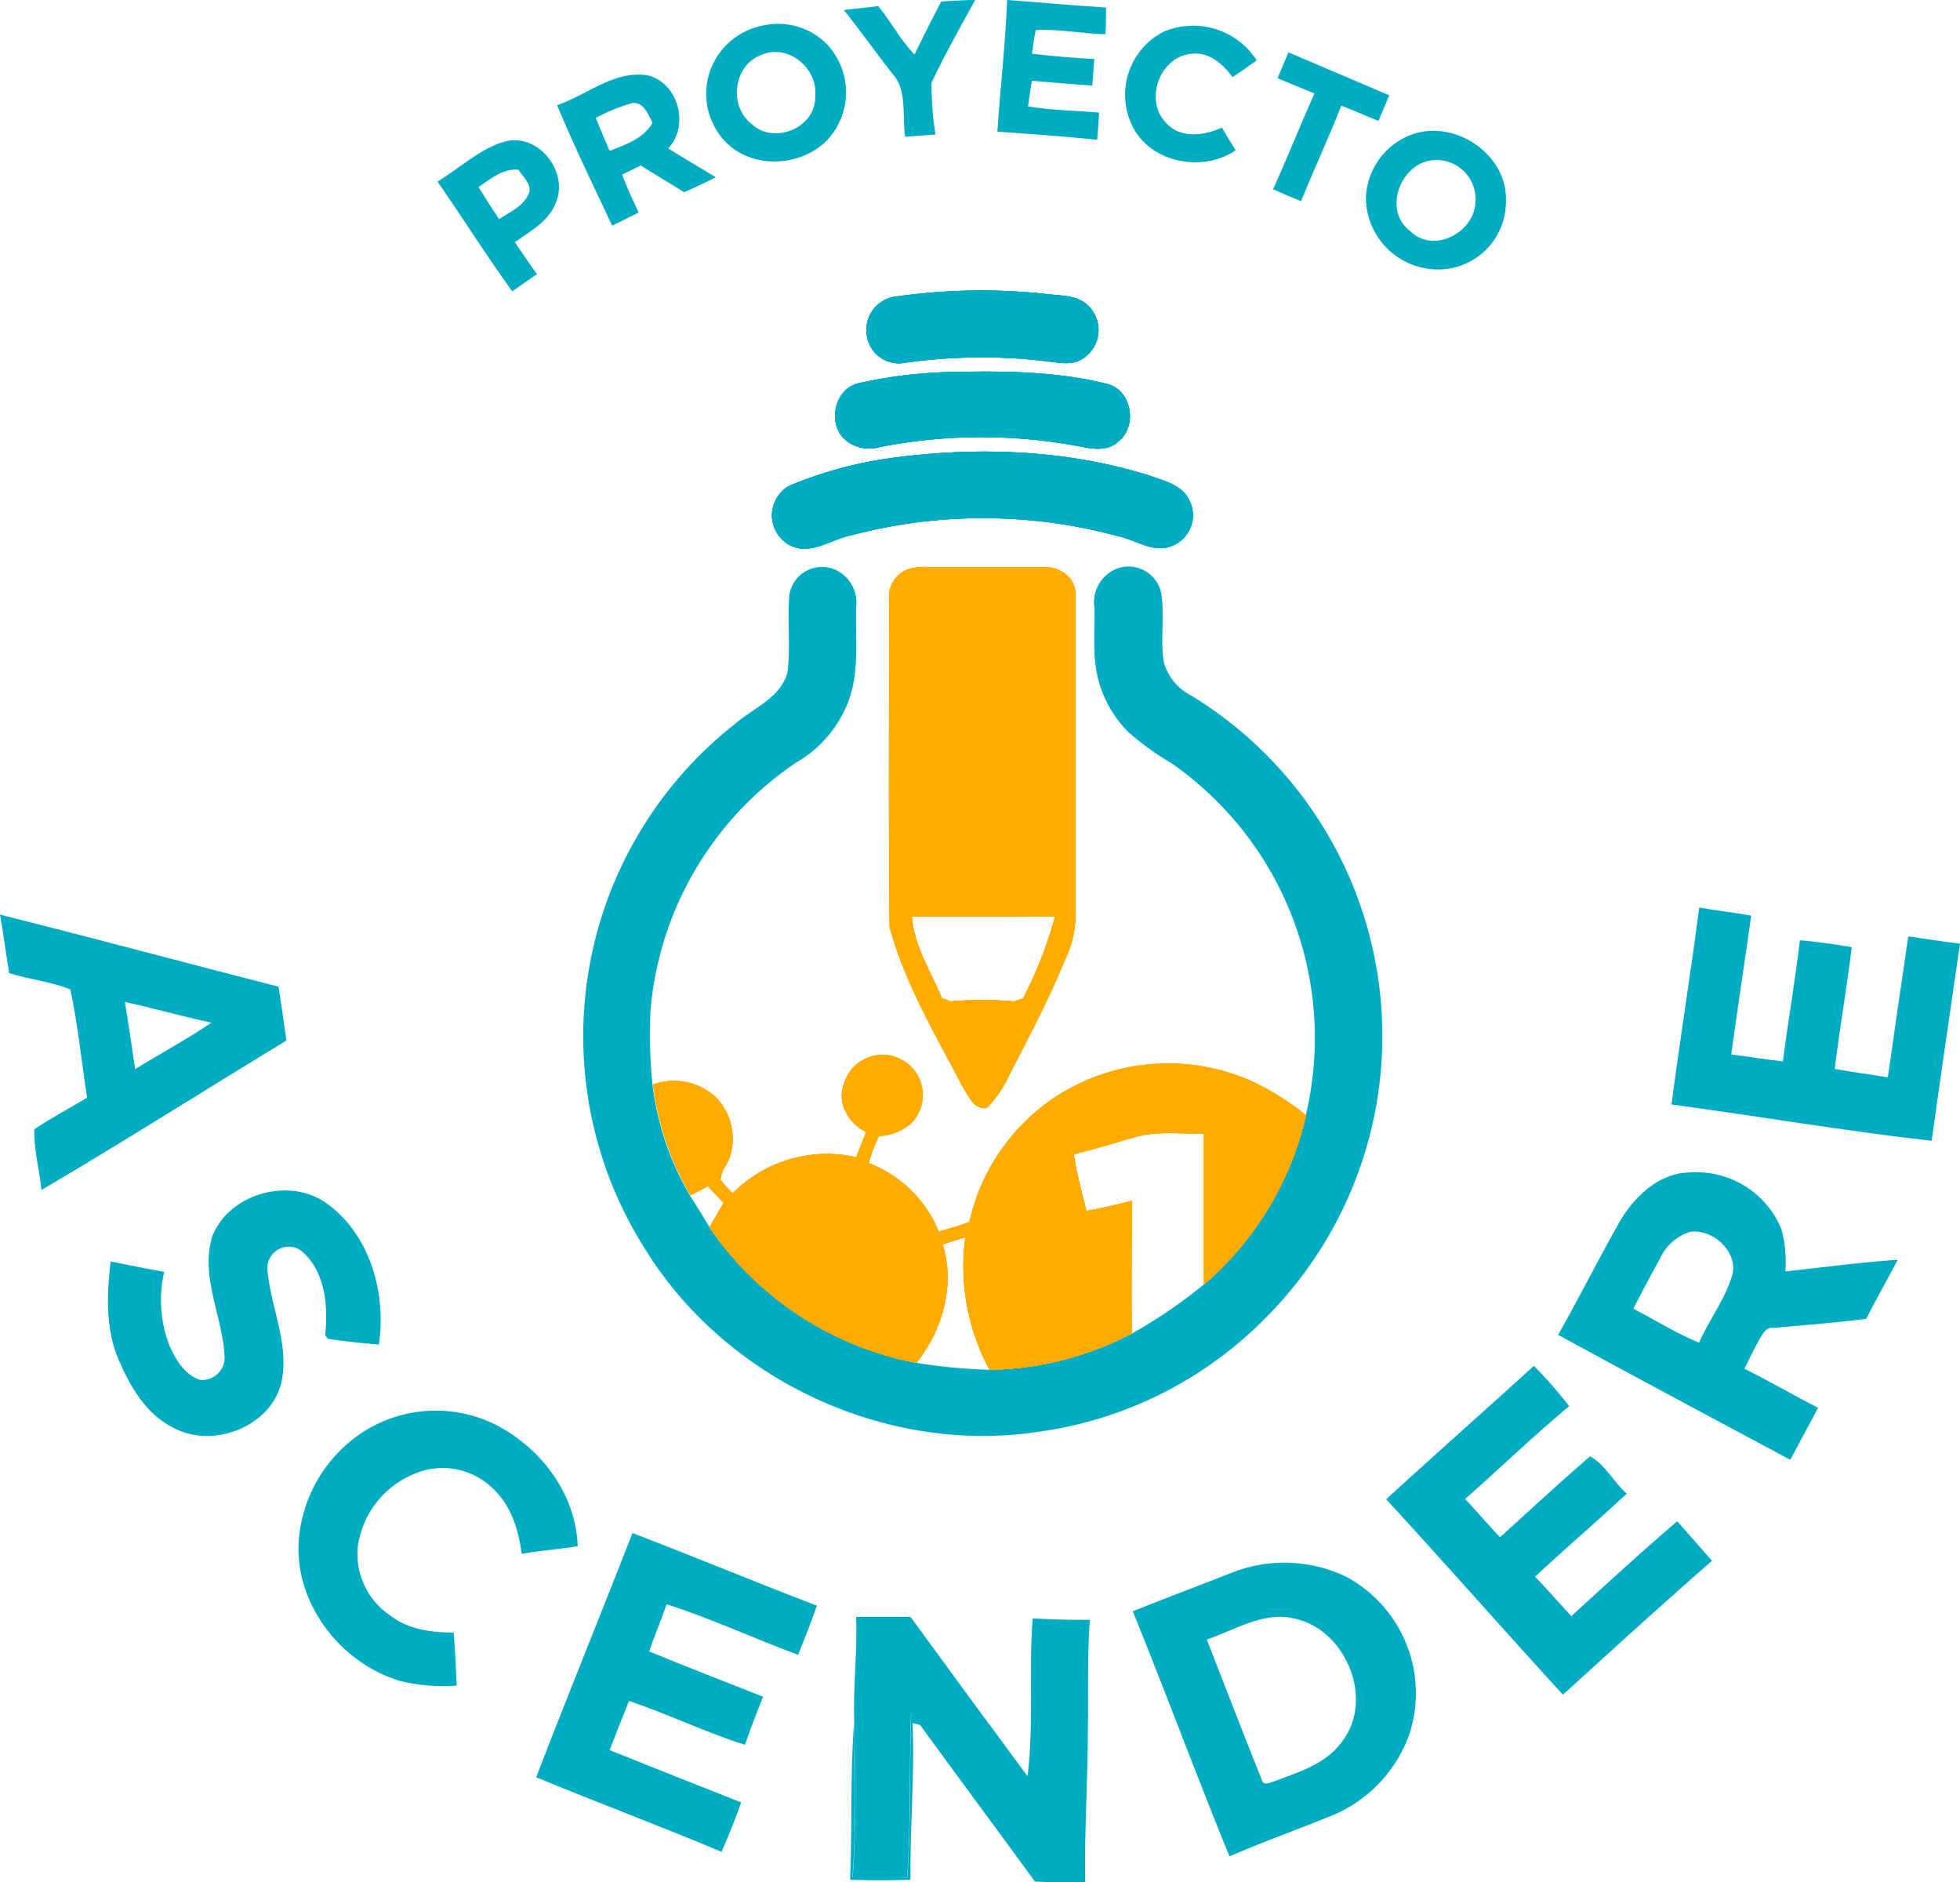 <svg xmlns="http://www.w3.org/2000/svg" viewBox="0 0 216.01 207.41"><defs><style>.cls-1{fill:#00acc1;}.cls-2{fill:#ffab00;}</style></defs><title>AscendereLogo</title><g id="Layer_2" data-name="Layer 2"><g id="Layer_1-2" data-name="Layer 1"><path class="cls-1" d="M98.87,32.66a66.24,66.24,0,0,1,16.57-.25c1.5.19,3.26.1,4.44,1.22a3.74,3.74,0,0,1-.54,5.88c-1.28.87-2.86.39-4.28.26A59.66,59.66,0,0,0,99.58,40a3.57,3.57,0,0,1-4.08-3.41A3.68,3.68,0,0,1,98.87,32.66Z"/><path class="cls-1" d="M104.45,41c5.9-.13,11.89-.14,17.65,1.33,2.66.71,3.28,4.71,1.14,6.32-1,1-2.58.87-3.87.61a58,58,0,0,0-22.42,0,4.09,4.09,0,0,1-3.71-.73c-2.13-1.73-1.32-5.71,1.42-6.31A51.21,51.21,0,0,1,104.45,41Z"/><path class="cls-1" d="M97.93,50.51c9.54-1.33,19.45-1,28.68,1.87,1.6.58,3.58,1,4.41,2.64a3.62,3.62,0,0,1-1.7,5.06c-2.06,1-4.09-.58-6.09-1A56.77,56.77,0,0,0,93.73,59c-2.23.46-4.55,2.32-6.81,1A3.73,3.73,0,0,1,87,53.52,44.91,44.91,0,0,1,97.93,50.51Z"/><path class="cls-1" d="M87,65.52a3.64,3.64,0,0,1,5.09-2.73,4,4,0,0,1,2.27,4.15c-.1,3.45.39,7-.86,10.34a13.21,13.21,0,0,1-5.8,6.77,36.66,36.66,0,0,0-16,27.19,54.53,54.53,0,0,0,.21,8.27,31.69,31.69,0,0,0,4.13,12.22c.74,1.16,1.46,2.33,2.17,3.51a35.67,35.67,0,0,0,22.81,14.93,60.36,60.36,0,0,0,8.07.76,34.79,34.79,0,0,0,15.67-4,54.91,54.91,0,0,0,7.9-5.39,34.71,34.71,0,0,0,11.25-18.65,36.9,36.9,0,0,0-14.79-38.79,30.27,30.27,0,0,1-4.77-3.44,12.72,12.72,0,0,1-3.32-5.82c-.67-2.59-.35-5.28-.42-7.92a4,4,0,0,1,2.17-4.13A3.68,3.68,0,0,1,128,65.48c.35,2.46-.12,5,.25,7.43a5.92,5.92,0,0,0,3.1,3.77,43.93,43.93,0,0,1,7.83,68.83,43.25,43.25,0,0,1-24.67,12.24c-16.61,2.57-34.2-5.53-43.16-19.72A43.76,43.76,0,0,1,81,79.77c2-1.76,5-2.83,5.78-5.66C87.16,71.26,86.74,68.37,87,65.52Z"/><path class="cls-2" d="M100.13,62.71a6.75,6.75,0,0,1,2.29-.23c4.2,0,8.4,0,12.61,0,1.68-.07,3.54,1.12,3.49,3,0,11.9,0,23.81,0,35.71a11.63,11.63,0,0,1-1.21,4.71c-1.75,4.25-3.9,8.32-6,12.39a13.3,13.3,0,0,1-2.55,3.79c-1.47.23-2.05-1.42-2.71-2.41-2.95-5.68-6.31-11.28-8-17.49C97.91,90.1,98,78,98,66A3.17,3.17,0,0,1,100.13,62.71ZM100.5,101c.24,3.26,2.11,6.08,3.31,9l1,.34a37.73,37.73,0,0,1,6.88,0l1.05-.31a44.75,44.75,0,0,0,3.54-9.07C111,101,105.75,101,100.5,101Z"/><path class="cls-1" d="M103.73.16C105,.1,106.22,0,107.47,0c-1.64,3-3.33,6-4.8,9.1a34.51,34.51,0,0,0,.43,5.72l-3.34.25c-.37-2.36.3-5.19-1.5-7.06C96.49,5.72,94.8,3.38,93,1.1L96.79.68c1.42,1.73,2.46,3.74,4,5.33C101.75,4,102.73,2.1,103.73.16Z"/><path class="cls-1" d="M111,0c3.63.26,7.26.61,10.9.83,0,1,0,2-.07,2.94-2.57-.05-5.12-.6-7.68-.46-.2.86-.29,1.73-.41,2.61,2.28.28,4.57.46,6.86.58-.07,1-.15,2-.22,2.93-2.23-.15-4.44-.34-6.66-.53-.14.94-.3,1.88-.43,2.83,2.59.41,5.22.47,7.84.67q-.08,1.5-.21,3c-3.66-.37-7.33-.64-11-.89C110.24,9.72,110.8,4.89,111,0Z"/><path class="cls-1" d="M84.43,2.75a7.53,7.53,0,0,1,6.52,1.94,7.71,7.71,0,0,1,.11,10.86c-2.93,2.85-8.14,3.09-11.07.11a7.65,7.65,0,0,1-1.68-8A7.77,7.77,0,0,1,84.43,2.75ZM83.9,6.06c-3.12,1.14-3.62,5.72-1,7.65C85.39,16,90,14,89.84,10.57,90.16,7.52,86.81,4.74,83.9,6.06Z"/><path class="cls-1" d="M128.15,3.54A8.31,8.31,0,0,1,138.5,6.65q-1.31.95-2.66,1.85c-1.06-1.43-2.59-2.82-4.51-2.57-3.43.25-5.26,5-2.89,7.52,1.56,1.87,4.25,1.52,6.23.61.49.84,1,1.67,1.51,2.5C132.62,19,127,18,124.9,14.09A7.81,7.81,0,0,1,128.15,3.54Z"/><path class="cls-1" d="M142,5.77l11.11,4.73q-.59,1.42-1.19,2.83c-1.36-.56-2.72-1.15-4.09-1.69-1.41,3.55-3,7-4.45,10.53-1-.41-2.07-.86-3.08-1.32,1.59-3.49,3-7.05,4.56-10.55-1.36-.55-2.71-1.12-4.06-1.68Z"/><path class="cls-1" d="M61.4,11.59c3.36-1.14,6.44-4,10.19-3.24,3.26,1,4.36,5.59,2.05,8,1.73,1.08,3.49,2.11,5.24,3.18-1.14.59-2.3,1.13-3.48,1.65-1.59-1-3.2-1.94-4.77-2.94l-2.06,1c.53,1.43,1.18,2.8,1.82,4.18-1,.49-2,1-2.93,1.44C65.41,20.47,63.26,16.09,61.4,11.59ZM65.66,13c.5,1.21,1,2.42,1.54,3.63,1.75-.72,3.73-1.34,4.72-3.11-.52-.91-.92-2.27-2.22-2.17A19.81,19.81,0,0,0,65.66,13Z"/><path class="cls-1" d="M155.71,14.78c4.74-1.6,10.44,2.27,10.26,7.37a7.47,7.47,0,0,1-8.16,7.51,7.94,7.94,0,0,1-7.27-8.06A7.76,7.76,0,0,1,155.71,14.78ZM156.6,18c-2.74,1.33-3.82,5.54-1.15,7.49,2.59,2.53,7.12.07,7.16-3.31A4.29,4.29,0,0,0,156.6,18Z"/><path class="cls-1" d="M48.21,20c2.48-1.46,4.64-3.63,7.45-4.41,3.58-.94,6.89,3.13,5.7,6.48-.69,2.19-2.85,3.37-4.62,4.61.8,1.18,1.6,2.37,2.44,3.53-.92.63-1.83,1.25-2.73,1.89C53.59,28.15,51,24,48.21,20Zm4.53.61C53.47,21.8,54.24,23,55,24.15c1.22-.83,2.83-1.46,3.34-3,.17-1-.73-1.69-1.21-2.45C55.39,18.55,54.07,19.72,52.73,20.62Z"/><path class="cls-1" d="M98.87,32.66a66.24,66.24,0,0,1,16.57-.25c1.5.19,3.26.1,4.44,1.22a3.74,3.74,0,0,1-.54,5.88c-1.28.87-2.86.39-4.28.26A59.66,59.66,0,0,0,99.58,40a3.57,3.57,0,0,1-4.08-3.41A3.68,3.68,0,0,1,98.87,32.66Z"/><path class="cls-1" d="M104.45,41c5.9-.13,11.89-.14,17.65,1.33,2.66.71,3.28,4.71,1.14,6.32-1,1-2.58.87-3.87.61a58,58,0,0,0-22.42,0,4.09,4.09,0,0,1-3.71-.73c-2.13-1.73-1.32-5.71,1.42-6.31A51.21,51.21,0,0,1,104.45,41Z"/><path class="cls-1" d="M97.93,50.51c9.54-1.33,19.45-1,28.68,1.87,1.6.58,3.58,1,4.41,2.64a3.62,3.62,0,0,1-1.7,5.06c-2.06,1-4.09-.58-6.09-1A56.77,56.77,0,0,0,93.73,59c-2.23.46-4.55,2.32-6.81,1A3.73,3.73,0,0,1,87,53.52,44.91,44.91,0,0,1,97.93,50.51Z"/><path class="cls-2" d="M93,119.46a4.43,4.43,0,1,1,7.46,4.27,5.63,5.63,0,0,1-3.57,1.43,15.74,15.74,0,0,0-1.15,3,13.52,13.52,0,0,1,7.71,7.54c1.14-.3,2.27-.66,3.39-1.05A22.31,22.31,0,0,1,117,120.44,22.76,22.76,0,0,1,137.65,119a29.27,29.27,0,0,1,6.29,3.89,34.71,34.71,0,0,1-11.25,18.65c0-5.55,0-11.09,0-16.63-2.67.05-5.42-.36-8,.5-2.11.62-4.22,1.24-6.34,1.77.28,2.12.89,4.17,1.38,6.25,1.68-.3,3.34-.7,5-1.12,0,4.87-.05,9.75,0,14.62a34.79,34.79,0,0,1-15.67,4,24,24,0,0,1-2.67-14.6c-.84.25-1.67.52-2.5.78,1.39,4.53,0,9.43-2.9,13.06a35.67,35.67,0,0,1-22.81-14.93l1.58-2.71L78,130.71l-1.89,1a31.69,31.69,0,0,1-4.13-12.22,6.83,6.83,0,0,1,6.89,1.39,6.56,6.56,0,0,1,1.62,6.41c-.26.94-1.07,1.73-1.08,2.72.4.53.87,1,1.32,1.5a14.6,14.6,0,0,1,13.62-4l1.12-2.77C93.57,123.82,92.21,121.55,93,119.46Z"/><path class="cls-1" d="M187.27,100c1.9.34,3.83.54,5.73.89-.72,5.1-1.5,10.19-2.2,15.29,1.9.25,3.79.56,5.69.77.57-4.45,1.36-8.88,1.87-13.34,1.92.14,3.82.44,5.72.75-.53,4.49-1.34,8.93-1.87,13.42,1.94.36,3.9.6,5.85.93q1.1-7.77,2.25-15.53c1.9.26,3.79.57,5.7.8-1.05,7.24-2.12,14.48-3.12,21.72-9.59-1.08-19.11-2.71-28.67-4C185.15,114.45,186.34,107.25,187.27,100Z"/><path class="cls-1" d="M0,100.78c10.26,2.57,20.46,5.32,30.7,7.94q.46,3,.87,5.93c-9,5.46-17.93,11.14-27,16.47-.22-2.24-.85-4.44-.79-6.69,1.88-1.26,3.88-2.32,5.82-3.48-.63-4-1-8-1.85-11.93-2.15-.88-4.53-1.08-6.74-1.8C.66,105.07.38,102.91,0,100.78Zm13.76,9.62c.42,2.46.77,4.93,1.13,7.41,2.79-1.73,5.69-3.29,8.41-5.12C20.12,112,17,111.11,13.76,110.4Z"/><path class="cls-1" d="M178.62,134.41c1.63-2.68,4.32-5.2,7.64-5.22a10.12,10.12,0,0,1,10.07,6.25,13.71,13.71,0,0,1,.43,4.65c4.13-.44,8.25-1,12.39-1.28-1.15,2.18-2.36,4.32-3.48,6.51-3.41.43-6.84.69-10.26,1-.71-.1-1.09.56-1.39,1.07-.64,1.11-1.2,2.27-1.76,3.42,2.73,1.38,5.38,2.91,8.11,4.31-1,1.89-2.05,3.81-3.06,5.73-8.54-4.57-17.09-9.13-25.59-13.77C174.09,142.89,176.24,138.59,178.62,134.41Zm7.64,1.32a5.5,5.5,0,0,0-3.31,2.94c-1,1.83-2,3.69-2.94,5.53,2.41,1.25,4.72,2.71,7.24,3.74,1.1-2.48,2.8-4.69,3.62-7.29S188.86,135.37,186.26,135.73Z"/><path class="cls-1" d="M23.37,136.29c1.84-4.82,8.66-6.71,12.77-3.59,4.69,3.46,6.44,9.85,5.62,15.44-1.88-.14-3.76-.33-5.62-.62l-.3-.4c.34-3.26,0-7.21-2.75-9.39a2.36,2.36,0,0,0-3.62,2c.26,4,2.28,7.92,1.65,12-.71,5.2-7.39,8-11.86,5.66-3.18-1.5-5-4.72-6.3-7.85-1.34-3.34-1.18-7-.77-10.54,2,.38,3.93.8,5.91,1.14a13.77,13.77,0,0,0,.59,8.15c.68,1.54,1.67,3.2,3.36,3.75a2.46,2.46,0,0,0,2.69-2.7C24.5,145,22.08,140.71,23.37,136.29Z"/><path class="cls-1" d="M152.77,165.2c5.39-4.94,10.87-9.78,16.28-14.7a48.69,48.69,0,0,1,3.89,4.44c-3.94,3.28-7.63,6.84-11.47,10.23,1.31,1.37,2.53,2.84,3.85,4.21,3.29-3,6.57-6,9.91-8.91,1.68.88,2.61,2.86,4.06,4.11-3.33,3.09-6.79,6.05-10.11,9.15,1.36,1.42,2.65,2.9,4,4.34,3.86-3.52,7.7-7.06,11.67-10.45l3.83,4.36c-5.55,4.83-11,9.82-16.43,14.75C165.7,179.58,159.32,172.31,152.77,165.2Z"/><path class="cls-1" d="M40.64,157.4a14.87,14.87,0,0,1,13.7-.56c5.14,2.5,9.14,7.69,9.33,13.53-2,.33-4.13.47-6.17.85-.35-2.71-1.23-5.5-3.34-7.36a7.92,7.92,0,0,0-7.08-1.92,10.16,10.16,0,0,0-7.66,8.57A8.2,8.2,0,0,0,43,178c2,1.55,4.56,1.89,7,1.88q.22,2.92.33,5.85a19.92,19.92,0,0,1-6.14-.49c-6.94-2-12.29-9.24-11.14-16.59A15.64,15.64,0,0,1,40.64,157.4Z"/><path class="cls-1" d="M69.7,168.92c6.8,2.59,13.53,5.41,20.33,8-.62,1.83-1.36,3.61-2.07,5.42-4.85-1.79-9.55-4-14.49-5.57-.6,1.74-1.33,3.44-1.93,5.19,4.16,1.73,8.38,3.33,12.56,5q-1.07,2.62-2,5.29c-4.34-1.36-8.45-3.38-12.77-4.83q-1.11,2.7-2.14,5.42,7.24,2.91,14.5,5.76c-.66,1.84-1.38,3.65-2.17,5.44-6.77-2.84-13.65-5.41-20.43-8.21C62.55,186.83,66.21,177.9,69.7,168.92Z"/><path class="cls-1" d="M135.56,173.37a15.75,15.75,0,0,1,12.75.34,14.57,14.57,0,0,1,7,17.43,15.27,15.27,0,0,1-8.74,9c-3.68,1.48-7.42,2.84-11.07,4.4-3.66-8.95-7-18-10.66-27C128.39,176.13,132,174.75,135.56,173.37ZM133,180.65c2,5.14,4,10.3,6.06,15.45.16.79,1.07.23,1.55.12,2.61-1,5.54-1.88,7.26-4.28,3.67-4.66.46-12.42-5.23-13.6C139.26,177.53,136.15,179.59,133,180.65Z"/><path class="cls-1" d="M94.35,178.16q3,0,6,0,6.41,8.8,12.9,17.56c.7-5.77.11-11.61.56-17.39,2.1.1,4.2.18,6.3.15-.3,4.1-.14,8.21-.22,12.32,0,5.54-.4,11.07-.29,16.62-1.85,0-3.7,0-5.54-.1-4.2-5.77-8.46-11.48-12.66-17.25-.34-.44-.67-.87-1-1.3-.2,6,0,12.07-.42,18.1-2,0-4,0-6,0,.41-5.71.29-11.45.17-17.17C94,185.82,94.51,182,94.35,178.16Z"/><path class="cls-2" d="M100.13,62.71a6.75,6.75,0,0,1,2.29-.23c4.2,0,8.4,0,12.61,0,1.68-.07,3.54,1.12,3.49,3,0,11.9,0,23.81,0,35.71a11.63,11.63,0,0,1-1.21,4.71c-1.75,4.25-3.9,8.32-6,12.39a13.3,13.3,0,0,1-2.55,3.79c-1.47.23-2.05-1.42-2.71-2.41-2.95-5.68-6.31-11.28-8-17.49C97.91,90.1,98,78,98,66A3.17,3.17,0,0,1,100.13,62.71ZM100.5,101c.24,3.26,2.11,6.08,3.31,9l1,.34a37.73,37.73,0,0,1,6.88,0l1.05-.31a44.75,44.75,0,0,0,3.54-9.07C111,101,105.75,101,100.5,101Z"/><path class="cls-1" d="M100,206.87c.42-6,.22-12.06.42-18.1.35.42.68.86,1,1.3l-.84-.21c.23,5.75-.3,11.5-.24,17.26q-3.32.12-6.65,0c.24-5.82,0-11.66.44-17.46.12,5.72.24,11.46-.17,17.17C96,206.84,98,206.84,100,206.87Z"/><path class="cls-1" d="M98.87,32.66a66.24,66.24,0,0,1,16.57-.25c1.5.19,3.26.1,4.44,1.22a3.74,3.74,0,0,1-.54,5.88c-1.28.87-2.86.39-4.28.26A59.66,59.66,0,0,0,99.58,40a3.57,3.57,0,0,1-4.08-3.41A3.68,3.68,0,0,1,98.87,32.66Z"/><path class="cls-1" d="M104.45,41c5.9-.13,11.89-.14,17.65,1.33,2.66.71,3.28,4.71,1.14,6.32-1,1-2.58.87-3.87.61a58,58,0,0,0-22.42,0,4.09,4.09,0,0,1-3.71-.73c-2.13-1.73-1.32-5.71,1.42-6.31A51.21,51.21,0,0,1,104.45,41Z"/><path class="cls-1" d="M97.93,50.51c9.54-1.33,19.45-1,28.68,1.87,1.6.58,3.58,1,4.41,2.64a3.62,3.62,0,0,1-1.7,5.06c-2.06,1-4.09-.58-6.09-1A56.77,56.77,0,0,0,93.73,59c-2.23.46-4.55,2.32-6.81,1A3.73,3.73,0,0,1,87,53.52,44.91,44.91,0,0,1,97.93,50.51Z"/><path class="cls-2" d="M93,119.46a4.43,4.43,0,1,1,7.46,4.27,5.63,5.63,0,0,1-3.57,1.43,15.74,15.74,0,0,0-1.15,3,13.52,13.52,0,0,1,7.71,7.54c1.14-.3,2.27-.66,3.39-1.05A22.31,22.31,0,0,1,117,120.44,22.76,22.76,0,0,1,137.65,119a29.27,29.27,0,0,1,6.29,3.89,34.71,34.71,0,0,1-11.25,18.65c0-5.55,0-11.09,0-16.63-2.67.05-5.42-.36-8,.5-2.11.62-4.22,1.24-6.34,1.77.28,2.12.89,4.17,1.38,6.25,1.68-.3,3.34-.7,5-1.12,0,4.87-.05,9.75,0,14.62a34.79,34.79,0,0,1-15.67,4,24,24,0,0,1-2.67-14.6c-.84.25-1.67.52-2.5.78,1.39,4.53,0,9.43-2.9,13.06a35.67,35.67,0,0,1-22.81-14.93l1.58-2.71L78,130.71l-1.89,1a31.69,31.69,0,0,1-4.13-12.22,6.83,6.83,0,0,1,6.89,1.39,6.56,6.56,0,0,1,1.62,6.41c-.26.94-1.07,1.73-1.08,2.72.4.53.87,1,1.32,1.5a14.6,14.6,0,0,1,13.62-4l1.12-2.77C93.57,123.82,92.21,121.55,93,119.46Z"/><path class="cls-2" d="M100.13,62.71a6.75,6.75,0,0,1,2.29-.23c4.2,0,8.4,0,12.61,0,1.68-.07,3.54,1.12,3.49,3,0,11.9,0,23.81,0,35.71a11.63,11.63,0,0,1-1.21,4.71c-1.75,4.25-3.9,8.32-6,12.39a13.3,13.3,0,0,1-2.55,3.79c-1.47.23-2.05-1.42-2.71-2.41-2.95-5.68-6.31-11.28-8-17.49C97.91,90.1,98,78,98,66A3.17,3.17,0,0,1,100.13,62.71ZM100.5,101c.24,3.26,2.11,6.08,3.31,9l1,.34a37.73,37.73,0,0,1,6.88,0l1.05-.31a44.75,44.75,0,0,0,3.54-9.07C111,101,105.75,101,100.5,101Z"/><path class="cls-1" d="M98.87,32.66a66.24,66.24,0,0,1,16.57-.25c1.5.19,3.26.1,4.44,1.22a3.74,3.74,0,0,1-.54,5.88c-1.28.87-2.86.39-4.28.26A59.66,59.66,0,0,0,99.58,40a3.57,3.57,0,0,1-4.08-3.41A3.68,3.68,0,0,1,98.87,32.66Z"/><path class="cls-1" d="M104.45,41c5.9-.13,11.89-.14,17.65,1.33,2.66.71,3.28,4.71,1.14,6.32-1,1-2.58.87-3.87.61a58,58,0,0,0-22.42,0,4.09,4.09,0,0,1-3.71-.73c-2.13-1.73-1.32-5.71,1.42-6.31A51.21,51.21,0,0,1,104.45,41Z"/><path class="cls-1" d="M97.93,50.51c9.54-1.33,19.45-1,28.68,1.87,1.6.58,3.58,1,4.41,2.64a3.62,3.62,0,0,1-1.7,5.06c-2.06,1-4.09-.58-6.09-1A56.77,56.77,0,0,0,93.73,59c-2.23.46-4.55,2.32-6.81,1A3.73,3.73,0,0,1,87,53.52,44.91,44.91,0,0,1,97.93,50.51Z"/><path class="cls-2" d="M93,119.46a4.43,4.43,0,1,1,7.46,4.27,5.63,5.63,0,0,1-3.57,1.43,15.74,15.74,0,0,0-1.15,3,13.52,13.52,0,0,1,7.71,7.54c1.14-.3,2.27-.66,3.39-1.05A22.31,22.31,0,0,1,117,120.44,22.76,22.76,0,0,1,137.65,119a29.27,29.27,0,0,1,6.29,3.89,34.71,34.71,0,0,1-11.25,18.65c0-5.55,0-11.09,0-16.63-2.67.05-5.42-.36-8,.5-2.11.62-4.22,1.24-6.34,1.77.28,2.12.89,4.17,1.38,6.25,1.68-.3,3.34-.7,5-1.12,0,4.87-.05,9.75,0,14.62a34.79,34.79,0,0,1-15.67,4,24,24,0,0,1-2.67-14.6c-.84.25-1.67.52-2.5.78,1.39,4.53,0,9.43-2.9,13.06a35.67,35.67,0,0,1-22.81-14.93l1.58-2.71L78,130.71l-1.89,1a31.69,31.69,0,0,1-4.13-12.22,6.83,6.83,0,0,1,6.89,1.39,6.56,6.56,0,0,1,1.62,6.41c-.26.94-1.07,1.73-1.08,2.72.4.53.87,1,1.32,1.5a14.6,14.6,0,0,1,13.62-4l1.12-2.77C93.57,123.82,92.21,121.55,93,119.46Z"/><path class="cls-2" d="M100.13,62.71a6.75,6.75,0,0,1,2.29-.23c4.2,0,8.4,0,12.61,0,1.68-.07,3.54,1.12,3.49,3,0,11.9,0,23.81,0,35.71a11.63,11.63,0,0,1-1.21,4.71c-1.75,4.25-3.9,8.32-6,12.39a13.3,13.3,0,0,1-2.55,3.79c-1.47.23-2.05-1.42-2.71-2.41-2.95-5.68-6.31-11.28-8-17.49C97.91,90.1,98,78,98,66A3.17,3.17,0,0,1,100.13,62.71ZM100.5,101c.24,3.26,2.11,6.08,3.31,9l1,.34a37.73,37.73,0,0,1,6.88,0l1.05-.31a44.75,44.75,0,0,0,3.54-9.07C111,101,105.75,101,100.5,101Z"/><path class="cls-2" d="M93,119.46a4.43,4.43,0,1,1,7.46,4.27,5.63,5.63,0,0,1-3.57,1.43,15.74,15.74,0,0,0-1.15,3,13.52,13.52,0,0,1,7.71,7.54c1.14-.3,2.27-.66,3.39-1.05A22.31,22.31,0,0,1,117,120.44,22.76,22.76,0,0,1,137.65,119a29.27,29.27,0,0,1,6.29,3.89,34.71,34.71,0,0,1-11.25,18.65c0-5.55,0-11.09,0-16.63-2.67.05-5.42-.36-8,.5-2.11.62-4.22,1.24-6.34,1.77.28,2.12.89,4.17,1.38,6.25,1.68-.3,3.34-.7,5-1.12,0,4.87-.05,9.75,0,14.62a34.79,34.79,0,0,1-15.67,4,24,24,0,0,1-2.67-14.6c-.84.25-1.67.52-2.5.78,1.39,4.53,0,9.43-2.9,13.06a35.67,35.67,0,0,1-22.81-14.93l1.58-2.71L78,130.71l-1.89,1a31.69,31.69,0,0,1-4.13-12.22,6.83,6.83,0,0,1,6.89,1.39,6.56,6.56,0,0,1,1.62,6.41c-.26.94-1.07,1.73-1.08,2.72.4.53.87,1,1.32,1.5a14.6,14.6,0,0,1,13.62-4l1.12-2.77C93.57,123.82,92.21,121.55,93,119.46Z"/></g></g></svg>